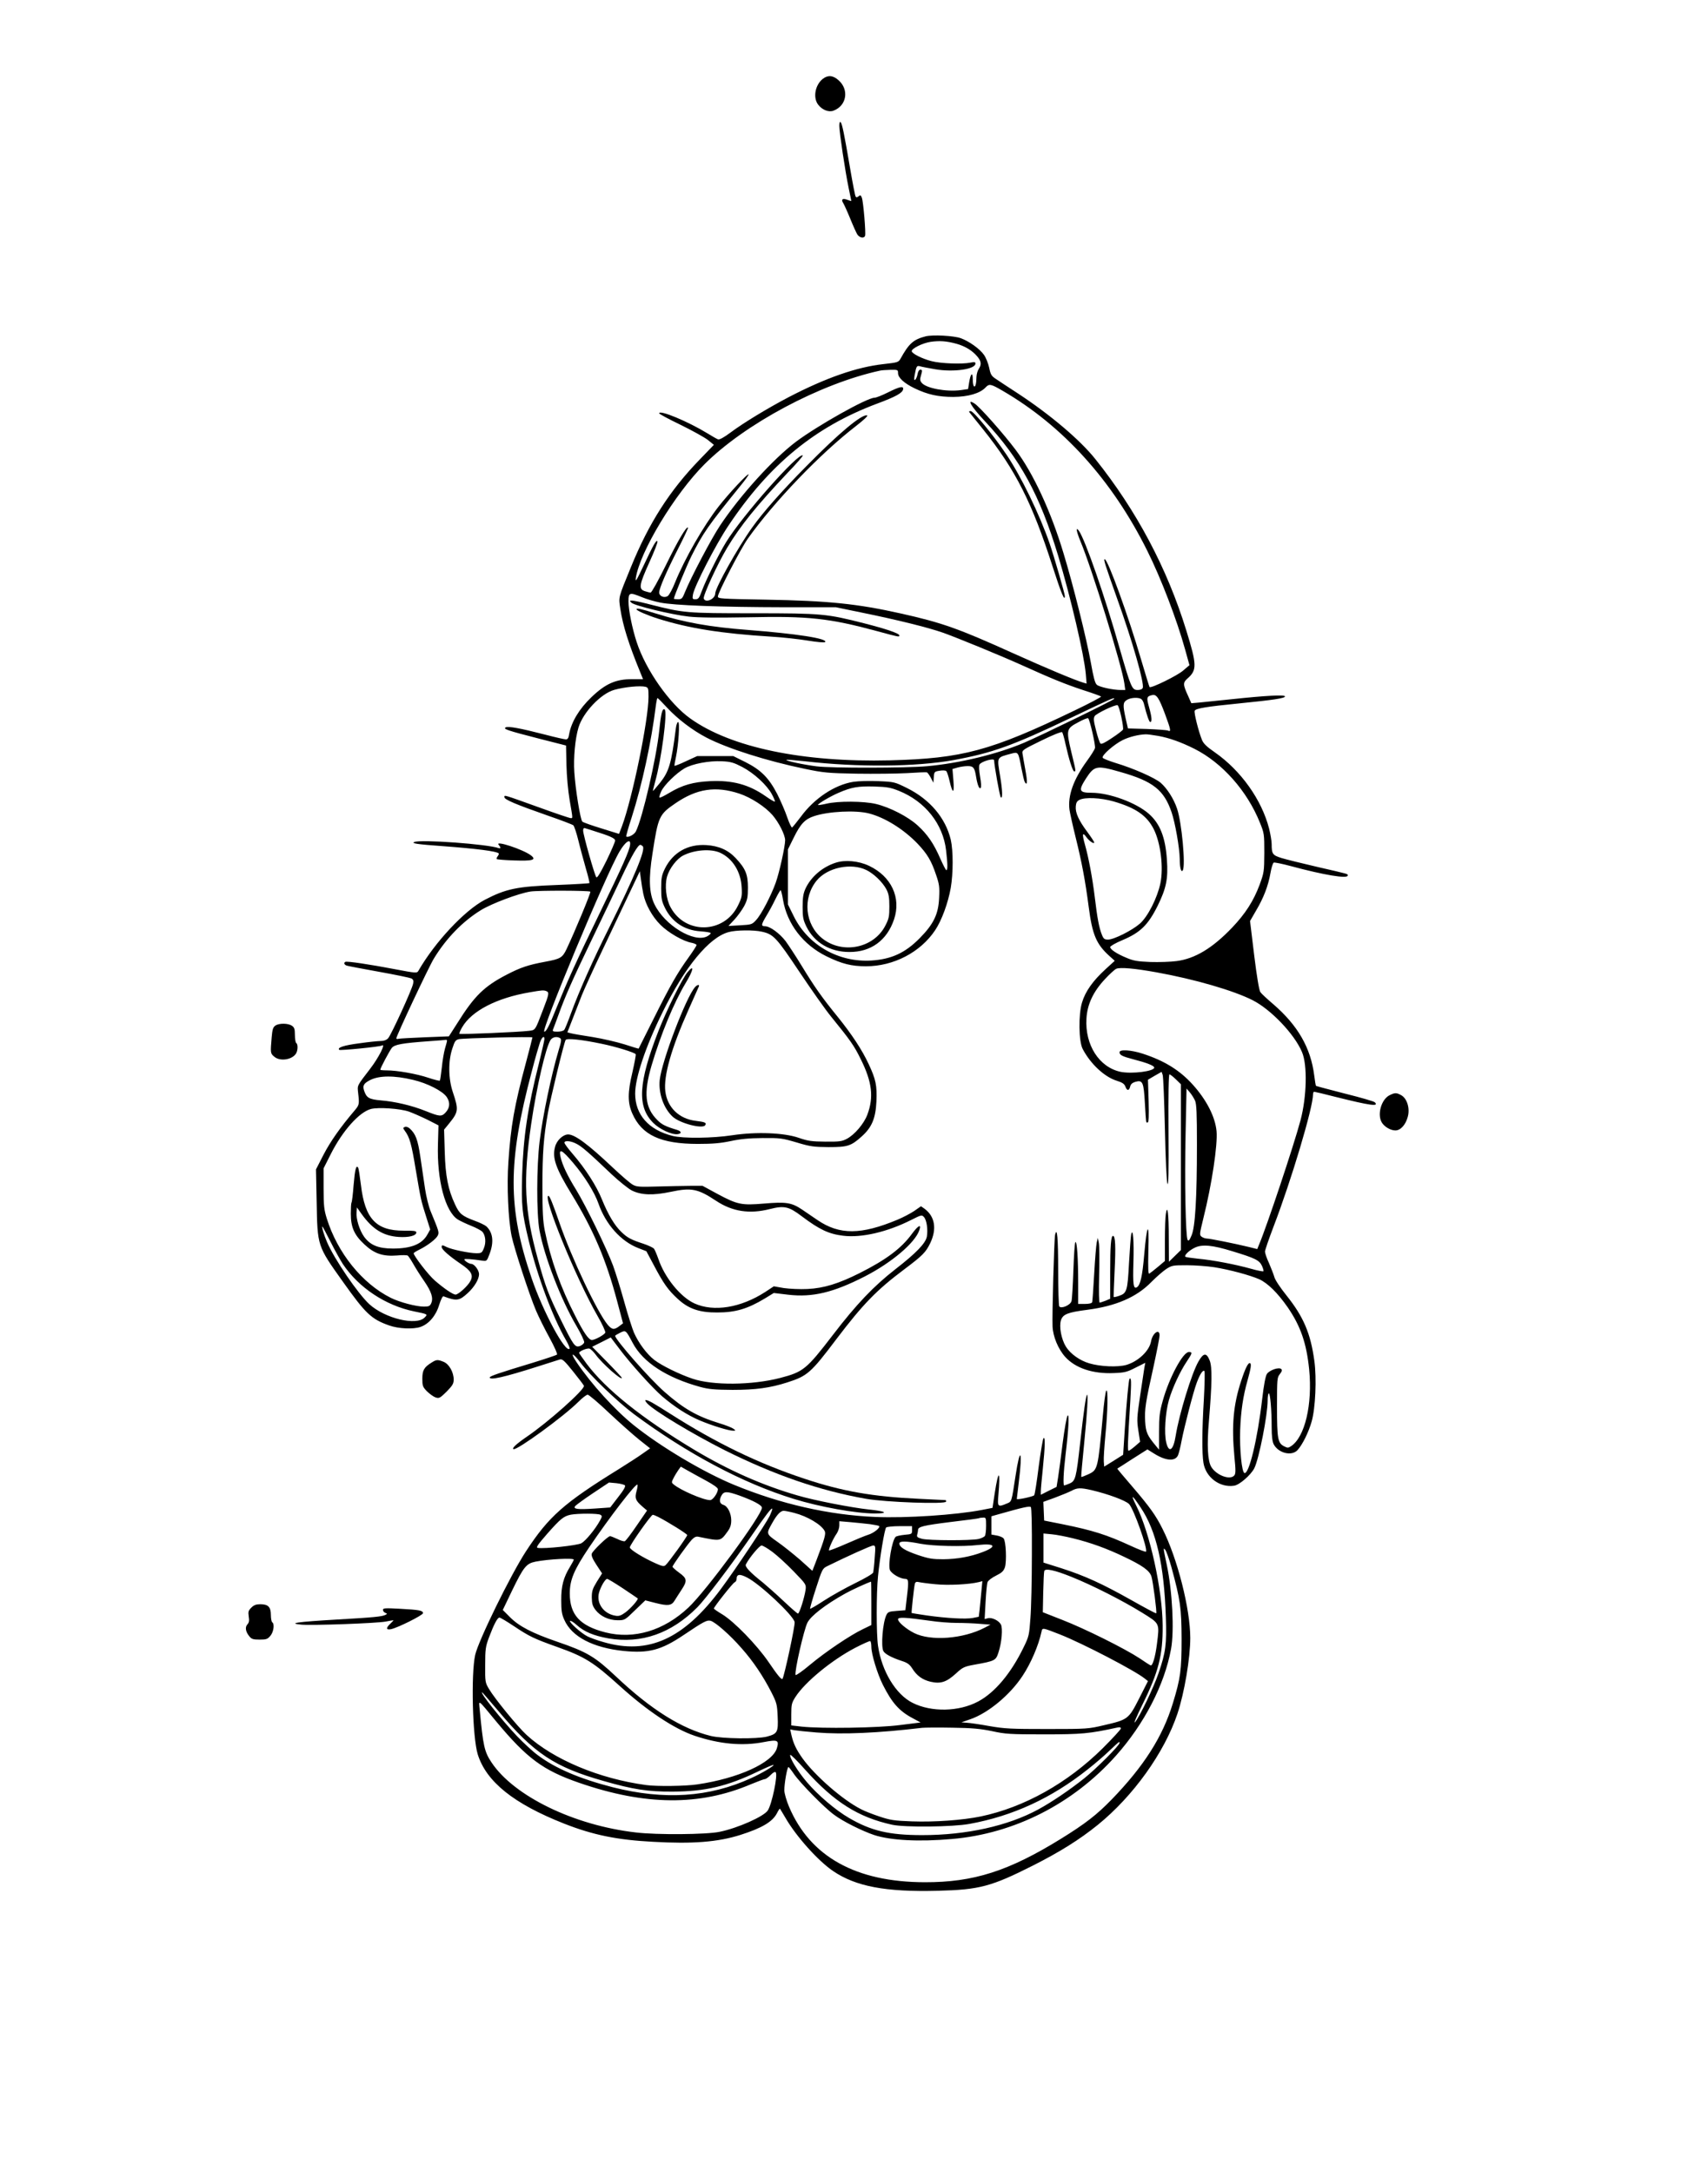 <?xml version="1.0" standalone="no"?>
<!DOCTYPE svg PUBLIC "-//W3C//DTD SVG 20010904//EN"
 "http://www.w3.org/TR/2001/REC-SVG-20010904/DTD/svg10.dtd">
<svg version="1.0" xmlns="http://www.w3.org/2000/svg"
 width="1280pt" height="1628pt" viewBox="0 0 1280 1628"
 preserveAspectRatio="xMidYMid meet">

<g transform="translate(0,1628) scale(0.1,-0.1)"
fill="#000000" stroke="none">
<path d="M6166 15689 c-58 -46 -75 -142 -34 -194 30 -39 79 -58 115 -44 98 37
118 157 37 228 -41 37 -80 40 -118 10z"/>
<path d="M6290 15336 c0 -47 44 -340 70 -465 11 -52 20 -95 20 -97 0 -1 -13 3
-30 9 -36 14 -49 3 -30 -26 7 -12 31 -64 52 -116 21 -52 45 -105 53 -118 17
-25 50 -31 58 -10 7 19 -13 256 -24 285 -8 21 -12 22 -25 11 -11 -9 -17 -10
-22 -1 -4 6 -22 98 -40 204 -46 270 -61 341 -72 352 -7 7 -10 -3 -10 -28z"/>
<path d="M6937 13760 c-92 -24 -125 -53 -188 -167 -15 -27 -20 -29 -127 -41
-202 -22 -435 -104 -712 -248 -160 -84 -341 -194 -437 -266 -48 -36 -82 -54
-92 -50 -9 3 -45 24 -81 46 -146 89 -360 178 -360 149 0 -5 71 -43 158 -85 86
-42 178 -93 205 -113 l47 -38 -107 -111 c-224 -231 -381 -476 -515 -806 -96
-235 -93 -221 -79 -313 19 -125 62 -262 149 -474 l21 -52 -82 0 c-121 1 -200
-34 -305 -135 -92 -88 -151 -187 -167 -278 -4 -28 -11 -38 -24 -38 -10 0 -81
16 -157 36 -186 48 -275 64 -294 54 -22 -12 11 -23 248 -84 l204 -52 3 -144
c2 -85 12 -195 24 -265 25 -144 24 -135 8 -135 -8 0 -112 35 -233 79 -276 99
-264 96 -264 78 0 -18 85 -54 325 -138 99 -34 185 -67 192 -73 6 -6 24 -58 38
-116 14 -58 40 -152 56 -209 17 -57 28 -105 26 -108 -3 -2 -112 -9 -244 -14
-299 -11 -380 -28 -540 -111 -152 -80 -374 -317 -498 -533 -10 -17 -18 -17
-175 13 -188 36 -361 62 -372 55 -13 -7 -9 -21 10 -28 9 -3 118 -24 241 -46
123 -22 233 -45 244 -50 14 -8 18 -18 13 -39 -8 -44 -165 -385 -187 -409 -13
-14 -32 -21 -56 -21 -19 0 -91 -7 -159 -17 -117 -15 -168 -32 -152 -49 7 -7
305 23 320 32 32 20 -24 -91 -88 -174 -102 -133 -96 -122 -90 -182 10 -86 9
-89 -31 -136 -101 -119 -176 -225 -228 -325 l-57 -111 5 -241 c6 -336 4 -330
197 -601 170 -239 213 -280 346 -327 69 -25 182 -30 236 -11 62 22 115 84 139
164 13 41 26 68 33 65 99 -37 118 -34 182 25 50 46 84 104 84 141 0 30 -36 77
-58 77 -18 1 -52 23 -52 34 0 6 59 2 137 -10 30 -4 32 -3 52 51 34 90 25 161
-25 207 -11 9 -49 28 -86 41 -96 36 -115 52 -147 121 -53 112 -73 214 -78 396
l-5 166 36 44 c73 90 74 104 29 239 -33 99 -35 231 -3 325 18 56 24 64 50 70
44 8 550 20 550 13 0 -4 -22 -90 -49 -191 -87 -324 -113 -472 -131 -741 -13
-182 -1 -432 24 -556 20 -95 134 -444 183 -559 20 -47 65 -138 101 -203 37
-68 61 -122 56 -127 -5 -4 -85 -31 -179 -60 -258 -78 -325 -101 -325 -111 0
-22 108 2 353 80 84 27 162 51 173 55 18 5 34 -9 98 -89 42 -52 79 -101 82
-108 10 -26 -271 -276 -431 -384 -77 -53 -112 -86 -96 -91 27 -9 377 246 485
354 30 30 61 54 70 54 9 0 81 -61 160 -136 79 -74 181 -165 226 -201 l82 -65
-54 -38 c-29 -21 -109 -73 -178 -116 -416 -257 -527 -356 -698 -617 -116 -178
-357 -670 -381 -777 -32 -146 -20 -616 19 -744 64 -206 270 -371 648 -520 216
-85 397 -122 665 -136 300 -17 487 -2 657 52 160 51 239 98 272 161 11 22 21
37 23 35 1 -1 20 -32 41 -68 80 -139 244 -322 357 -399 171 -116 393 -158 785
-148 313 8 400 31 717 191 201 102 346 193 481 302 266 215 500 542 598 834
52 156 96 416 96 567 0 217 -96 596 -208 818 -50 100 -94 162 -225 315 -64 74
-115 135 -114 136 1 0 52 33 114 73 l112 71 48 -30 c90 -57 162 -62 182 -12 6
15 18 63 26 107 21 107 88 367 114 436 24 64 46 97 57 86 4 -4 2 -98 -4 -210
-14 -227 -15 -409 -3 -479 18 -108 123 -186 229 -170 40 5 126 80 152 131 35
70 100 398 100 509 0 28 4 52 9 52 10 0 21 -124 21 -252 0 -70 5 -108 15 -129
35 -67 135 -92 179 -44 36 39 83 133 106 215 28 98 38 321 20 453 -28 206 -81
331 -210 492 -45 56 -85 116 -90 137 -6 21 -24 67 -40 104 -17 36 -30 75 -30
86 0 11 29 95 64 187 134 349 296 892 296 991 0 11 4 20 8 20 4 0 77 -17 162
-39 260 -65 327 -74 293 -40 -7 7 -107 36 -224 65 -117 30 -214 56 -217 58 -2
3 -8 37 -13 78 -26 207 -123 375 -307 534 -46 39 -90 80 -97 91 -9 13 -27 120
-46 276 l-31 256 45 78 c57 96 91 185 108 281 7 41 18 76 25 79 7 2 63 -9 126
-26 252 -68 428 -97 428 -71 0 13 17 8 -230 65 -113 26 -233 56 -266 66 -67
21 -74 30 -74 105 0 22 -9 74 -19 115 -56 218 -212 436 -407 572 -62 43 -86
66 -97 95 -25 62 -60 201 -54 216 7 18 84 31 337 56 250 25 340 38 340 52 0
14 -146 6 -400 -21 -102 -11 -211 -22 -243 -25 l-59 -5 -23 52 c-41 89 -41
102 -5 134 71 62 70 102 -10 360 -144 467 -373 898 -682 1284 -115 144 -340
334 -578 490 -74 48 -151 99 -170 112 -30 20 -37 32 -47 82 -7 32 -24 75 -39
96 -31 45 -111 102 -174 125 -53 19 -209 27 -263 14z m232 -56 c64 -18 118
-51 154 -94 31 -36 34 -61 12 -94 -9 -13 -16 -39 -17 -57 -1 -54 -8 -80 -18
-74 -6 3 -10 27 -10 53 0 58 -16 45 -27 -23 l-8 -50 -55 -8 c-107 -14 -257 13
-292 54 -13 15 -15 26 -7 52 12 42 12 47 -5 47 -8 0 -17 -15 -20 -35 -4 -19
-12 -37 -18 -41 -7 -5 -9 5 -4 32 13 70 16 76 39 70 12 -4 65 -14 117 -23 137
-23 300 0 300 43 0 12 -7 13 -37 7 -61 -13 -223 -7 -292 11 -69 18 -142 54
-148 73 -7 19 80 63 143 72 67 9 116 6 193 -15z m-439 -220 c0 -34 46 -76 125
-114 98 -47 177 -64 290 -64 112 1 200 27 241 71 27 29 39 27 128 -25 452
-263 820 -669 1083 -1197 104 -208 222 -517 284 -740 l33 -119 -47 -40 c-41
-37 -241 -135 -252 -124 -2 2 -31 96 -64 208 -93 318 -249 750 -272 750 -11 0
3 -41 94 -298 114 -317 204 -632 191 -666 -4 -10 -18 -16 -38 -16 -43 0 -50
16 -137 318 -110 387 -256 806 -303 874 -26 36 -20 -2 10 -75 85 -201 313
-939 330 -1067 l7 -50 -33 0 c-59 0 -160 22 -180 39 -14 12 -25 53 -45 166
-32 179 -133 584 -205 820 -95 316 -228 601 -359 775 -89 119 -269 322 -307
346 -64 42 -27 -21 76 -131 264 -281 412 -553 550 -1009 94 -312 194 -740 207
-885 l6 -73 -24 7 c-62 18 -272 106 -521 218 -416 188 -536 231 -850 301 -321
72 -543 95 -1010 103 -337 6 -358 7 -358 24 0 28 173 362 225 434 197 277 542
636 805 839 67 52 98 82 88 84 -42 8 -210 -132 -454 -380 -189 -191 -327 -348
-406 -459 -108 -150 -278 -454 -278 -496 0 -41 -73 -74 -86 -38 -8 19 105 264
175 380 100 167 222 317 455 564 65 67 115 125 112 128 -28 29 -455 -453 -575
-650 -56 -91 -153 -288 -181 -364 -20 -54 -26 -63 -48 -63 -23 0 -24 3 -19 35
10 61 171 375 265 515 306 459 650 742 1116 916 137 51 189 79 194 107 5 27
-25 21 -113 -23 -44 -22 -89 -40 -101 -40 -56 0 -426 -208 -589 -330 -171
-129 -418 -401 -569 -628 -64 -96 -219 -390 -263 -499 -19 -48 -24 -53 -52
-53 -17 0 -31 2 -31 4 0 15 97 250 131 318 86 172 126 230 368 528 34 41 61
79 61 85 -1 15 -147 -141 -223 -238 -115 -147 -255 -392 -328 -571 -19 -49
-44 -95 -55 -102 -26 -17 -64 -1 -64 26 0 32 54 156 142 329 43 84 77 156 74
158 -11 12 -76 -98 -167 -284 -55 -112 -106 -203 -113 -203 -7 0 -27 5 -45 11
-46 16 -41 47 35 215 36 79 64 150 61 157 -6 18 -31 -25 -103 -179 -54 -114
-64 -131 -59 -94 31 197 291 628 514 851 303 303 869 605 1316 702 11 3 46 5
78 6 55 1 57 0 57 -25z m-1918 -1679 c33 -14 95 -32 136 -40 102 -21 454 -34
927 -35 l389 0 199 -41 c260 -53 490 -110 602 -149 110 -39 436 -173 600 -247
212 -96 317 -139 450 -183 72 -23 133 -45 137 -49 3 -3 -87 -51 -200 -105
-628 -302 -839 -359 -1382 -373 -653 -16 -1192 96 -1496 313 -156 110 -335
365 -403 574 -33 101 -61 239 -61 303 0 68 7 71 102 32z m26 -671 c20 -6 22
-12 22 -75 0 -174 -121 -760 -199 -970 l-22 -57 -132 41 c-72 22 -137 45 -143
51 -15 15 -52 244 -60 371 -7 108 6 249 31 333 34 114 168 255 268 283 79 22
195 33 235 23z m3891 -199 c46 -124 49 -141 24 -129 -10 4 -82 9 -159 12
l-141 4 -17 74 c-22 100 -21 121 8 139 29 19 90 22 110 6 8 -6 17 -24 20 -39
19 -78 38 -132 46 -132 15 0 12 38 -9 112 -20 71 -18 81 24 90 32 7 50 -20 94
-137z m-3730 43 c80 -86 189 -169 296 -225 159 -82 452 -175 738 -234 139 -29
172 -32 387 -36 129 -2 298 0 375 4 77 5 145 8 151 6 6 -2 19 -21 30 -41 l19
-37 3 42 c3 40 5 42 43 48 23 4 45 3 51 -3 5 -5 16 -38 24 -73 23 -100 37 -99
29 3 l-7 86 38 11 c22 6 56 11 76 11 43 0 52 -12 63 -80 10 -62 24 -95 34 -84
6 5 4 41 -4 84 -8 47 -10 81 -4 92 13 23 109 50 109 31 1 -38 42 -269 50 -277
15 -15 13 53 -5 159 -24 146 -28 138 83 168 53 14 53 15 76 -106 10 -51 21
-99 26 -107 19 -31 21 2 4 92 -9 51 -19 105 -21 120 -5 27 0 30 141 99 85 42
151 68 156 63 4 -5 16 -45 25 -89 25 -112 54 -205 65 -205 14 0 14 0 -22 148
-39 165 -37 173 54 221 36 20 69 33 73 29 13 -13 56 -202 51 -223 -3 -12 -30
-55 -60 -96 -102 -140 -145 -261 -131 -367 4 -26 24 -117 45 -202 47 -189 73
-327 99 -526 27 -208 57 -278 154 -366 l41 -37 -69 -63 c-95 -87 -151 -166
-176 -249 -28 -91 -25 -293 5 -349 58 -111 162 -208 253 -237 45 -14 59 -24
67 -45 12 -33 28 -32 36 2 4 17 16 27 38 34 56 16 63 -2 72 -161 10 -161 7
-143 21 -143 8 0 10 45 7 160 l-5 160 51 30 51 29 8 -22 c5 -12 12 -195 17
-407 5 -234 13 -395 19 -410 8 -18 10 89 8 398 -2 273 1 422 7 422 6 0 27 -17
48 -37 l38 -37 0 -621 0 -621 -45 -44 -45 -44 -1 179 c0 184 -10 257 -22 180
-4 -22 -7 -110 -7 -196 l0 -157 -52 -44 c-29 -24 -58 -47 -65 -51 -8 -5 -10
37 -7 170 7 227 -10 213 -31 -26 -14 -165 -29 -230 -55 -246 -26 -16 -31 22
-26 185 5 159 -3 269 -17 210 -3 -14 -10 -110 -16 -213 -11 -210 -16 -227 -76
-247 -20 -7 -37 -10 -39 -8 -1 1 2 89 7 194 9 183 6 264 -12 264 -15 0 -21
-73 -21 -273 l0 -198 -35 -15 c-19 -7 -39 -14 -44 -14 -5 0 -7 81 -4 203 3
112 2 221 -2 243 l-8 39 -8 -35 c-4 -19 -13 -125 -19 -235 -6 -110 -13 -206
-15 -212 -3 -8 -23 -13 -55 -13 l-50 0 0 158 c0 182 -9 317 -21 305 -5 -5 -11
-100 -15 -213 -4 -113 -10 -216 -14 -229 -8 -30 -78 -60 -92 -39 -4 7 -8 130
-8 273 0 239 -8 327 -23 263 -7 -29 -23 -601 -19 -686 3 -76 42 -170 95 -229
76 -84 207 -128 364 -121 82 3 100 8 164 41 l72 36 -7 -37 c-3 -20 -18 -116
-32 -212 -24 -161 -25 -182 -13 -259 l13 -84 -39 -34 c-21 -18 -42 -33 -47
-33 -9 0 -7 55 13 379 8 142 7 172 -6 160 -7 -8 -22 -172 -36 -382 l-12 -187
-71 -45 -71 -44 -3 39 c-2 22 4 111 12 197 18 178 21 358 6 332 -6 -10 -17
-93 -25 -185 -37 -402 -38 -407 -108 -440 -28 -13 -52 -22 -54 -20 -2 1 8 115
22 252 23 231 31 373 21 363 -8 -8 -25 -125 -51 -359 -30 -267 -35 -287 -81
-306 -18 -8 -36 -14 -39 -14 -9 0 -5 102 10 226 24 201 29 311 16 298 -7 -6
-23 -99 -37 -205 -13 -107 -29 -225 -35 -262 l-11 -68 -59 -29 -59 -30 0 27
c0 16 7 91 15 168 17 169 19 243 5 229 -5 -5 -21 -102 -36 -214 -14 -113 -29
-209 -34 -214 -10 -10 -130 -36 -130 -27 0 3 7 60 15 126 30 241 10 276 -25
43 -30 -195 -27 -188 -66 -204 -66 -28 -70 -24 -62 63 17 189 1 199 -27 17
l-17 -112 -82 -16 c-194 -37 -563 -62 -796 -52 -346 14 -711 97 -1060 241
-230 95 -549 285 -750 446 -143 115 -319 309 -429 472 -51 76 -31 76 26 1 72
-97 279 -296 403 -389 399 -296 817 -518 1196 -635 196 -61 470 -110 610 -110
110 0 83 17 -46 30 -124 13 -409 68 -533 105 -264 76 -520 190 -777 344 -389
234 -659 450 -803 642 -31 42 -57 79 -57 82 0 13 61 38 78 32 9 -3 31 -24 47
-46 48 -66 195 -196 195 -173 0 4 -50 58 -111 120 l-111 113 70 35 69 35 66
-87 c81 -108 246 -291 319 -354 94 -80 187 -140 280 -180 92 -39 218 -78 253
-78 20 1 20 1 1 15 -11 8 -58 27 -105 41 -167 51 -268 109 -411 235 -110 96
-369 391 -370 420 0 3 17 13 37 23 43 21 43 21 95 -77 78 -146 255 -260 506
-329 63 -17 106 -21 242 -22 174 0 282 15 410 56 150 48 176 70 367 323 199
262 300 367 508 523 140 105 163 129 196 197 51 106 36 200 -42 258 l-27 19
-50 -35 c-28 -19 -84 -48 -124 -65 -275 -115 -436 -116 -601 -4 -30 20 -82 56
-116 79 -79 53 -120 59 -286 45 -166 -14 -198 -8 -344 70 l-116 63 -90 0 c-49
0 -160 -3 -245 -5 -135 -4 -159 -3 -187 13 -18 9 -85 67 -150 128 -184 174
-285 249 -335 249 -38 0 -86 -44 -98 -92 -23 -83 4 -161 125 -358 162 -265
257 -488 339 -796 l45 -169 -22 -17 c-43 -34 -59 -33 -92 5 -77 91 -271 499
-365 772 -48 139 -71 195 -80 195 -46 0 207 -619 367 -898 36 -62 62 -119 59
-127 -6 -16 -77 -55 -100 -55 -24 0 -61 53 -125 180 -110 214 -185 425 -228
638 -14 70 -18 138 -18 337 0 244 9 367 41 545 17 100 121 530 133 548 9 14
119 3 271 -29 100 -20 247 -65 254 -78 3 -4 -9 -66 -25 -137 -36 -149 -36
-228 0 -308 71 -161 213 -227 491 -227 111 0 168 5 245 21 73 16 138 22 240
23 132 1 146 -1 255 -33 103 -31 128 -34 240 -35 143 0 168 8 250 82 74 67
102 134 108 260 5 120 -4 165 -58 280 -50 108 -128 225 -232 354 -118 145
-173 223 -268 379 -45 74 -101 159 -123 189 -46 59 -117 111 -154 111 -31 0
-29 12 11 79 19 31 49 86 67 124 18 37 36 67 39 67 3 0 12 -33 18 -72 31 -182
151 -337 325 -423 116 -57 188 -75 297 -75 207 0 408 105 518 270 49 73 97
204 117 317 19 110 19 280 0 362 -39 162 -156 301 -327 386 -93 46 -96 47
-214 52 -67 3 -150 1 -189 -5 -139 -22 -292 -123 -393 -261 -32 -42 -61 -78
-66 -81 -4 -3 -21 31 -36 75 -15 45 -49 123 -75 175 -63 122 -123 182 -241
241 l-89 44 -135 0 -135 0 -83 -38 c-46 -22 -85 -37 -87 -35 -2 2 3 32 11 68
19 91 30 260 16 260 -6 0 -14 -21 -17 -47 -34 -267 -51 -323 -120 -410 -28
-34 -51 -61 -52 -60 -1 1 7 33 17 71 47 166 94 526 71 540 -17 11 -27 -26 -40
-154 -22 -212 -127 -664 -176 -760 -12 -24 -60 -49 -72 -37 -2 2 16 67 41 143
78 244 148 567 181 837 4 31 10 57 12 57 3 0 35 -32 72 -72z m3351 66 c0 -8
-542 -272 -675 -329 -200 -85 -483 -154 -728 -176 -155 -14 -715 -15 -827 -1
-96 12 -234 41 -227 49 3 2 65 -3 139 -11 393 -46 835 -42 1115 9 292 54 438
106 888 321 296 141 315 150 315 138z m53 -134 c10 -46 16 -89 13 -96 -2 -6
-39 -35 -82 -63 -53 -36 -80 -49 -87 -42 -6 6 -21 50 -33 98 -19 74 -20 91
-10 108 14 20 153 87 171 81 6 -1 18 -40 28 -86z m277 -144 c83 -15 172 -47
270 -96 209 -105 396 -315 492 -554 32 -79 33 -85 33 -226 -1 -141 -2 -148
-36 -241 -45 -120 -106 -215 -205 -319 -147 -154 -278 -233 -416 -251 -44 -6
-133 -9 -197 -7 -95 4 -127 9 -178 31 -73 30 -123 63 -123 81 0 7 41 31 92 52
133 56 192 113 264 258 64 130 79 202 69 344 -11 168 -52 271 -135 344 -95 84
-297 158 -429 158 -95 0 -101 16 -42 108 63 96 79 99 260 47 242 -69 324 -134
381 -301 26 -75 60 -267 61 -347 0 -70 11 -108 23 -88 22 35 -8 361 -43 462
-25 75 -75 152 -123 194 -45 38 -206 109 -340 149 -48 15 -90 32 -94 38 -11
17 85 101 150 133 49 24 117 41 171 43 11 1 54 -5 95 -12z m-3119 -232 c90
-47 185 -135 223 -204 15 -28 26 -54 23 -56 -2 -3 -34 15 -69 40 -126 88 -248
121 -417 113 -126 -6 -207 -29 -304 -87 -38 -23 -71 -39 -74 -36 -4 3 2 24 12
46 21 47 111 135 175 173 59 34 183 58 282 53 65 -3 87 -10 149 -42z m1174
-179 c198 -79 332 -248 355 -446 12 -102 13 -149 2 -149 -4 0 -24 39 -45 86
-49 113 -96 182 -171 250 -71 65 -207 135 -311 160 -91 22 -286 23 -372 2 -35
-8 -63 -12 -63 -9 0 10 96 66 155 91 97 42 145 50 265 47 98 -3 125 -8 185
-32z m-1195 -21 c90 -30 195 -99 249 -161 49 -57 94 -148 95 -188 0 -46 -43
-242 -71 -320 -35 -97 -107 -236 -146 -278 -31 -34 -34 -35 -120 -40 l-88 -5
45 48 c24 26 57 72 73 101 24 47 28 65 28 139 0 99 -18 142 -91 220 -57 61
-127 92 -220 98 -139 9 -251 -55 -311 -176 -24 -50 -28 -69 -28 -147 0 -78 4
-97 28 -147 52 -106 146 -168 265 -176 40 -3 75 -8 78 -13 2 -4 -10 -16 -27
-25 -98 -50 -318 83 -394 240 -41 83 -45 195 -15 382 43 278 49 291 173 376
160 109 300 130 477 72z m2806 -59 c165 -48 248 -105 300 -207 52 -103 75
-288 50 -407 -23 -109 -94 -249 -153 -301 -58 -51 -195 -120 -239 -120 -27 0
-34 5 -47 38 -20 50 -34 123 -52 275 -18 149 -47 303 -75 401 -22 78 -18 95
12 53 21 -29 58 -54 58 -39 0 5 -23 40 -51 78 -65 87 -91 144 -87 192 2 27 9
40 28 49 42 21 158 16 256 -12z m-1833 -90 c120 -31 260 -119 363 -226 74 -78
104 -129 139 -234 24 -69 27 -92 23 -171 -5 -123 -41 -198 -147 -305 -108
-109 -210 -156 -361 -166 -245 -15 -474 115 -581 331 l-44 89 0 207 0 206 43
87 c51 104 85 140 153 162 108 36 313 46 412 20z m-2063 -131 c119 -37 160
-55 160 -72 0 -9 -29 -77 -65 -151 -45 -91 -69 -131 -76 -124 -12 12 -99 319
-99 350 0 13 5 21 13 18 6 -2 37 -11 67 -21z m272 -103 c-4 -43 -55 -157 -227
-511 -179 -369 -237 -497 -326 -715 -54 -134 -75 -175 -90 -175 -29 0 464
1182 564 1350 44 75 85 101 79 51z m95 -12 c23 -23 -62 -228 -255 -616 -115
-229 -222 -469 -282 -633 -23 -63 -46 -121 -52 -127 -6 -7 -28 -13 -50 -13
-34 0 -39 3 -33 18 4 9 22 58 40 107 51 142 104 261 250 565 76 157 175 366
222 465 79 168 124 245 142 245 4 0 12 -5 18 -11z m579 -48 c94 -43 156 -142
162 -259 4 -66 1 -79 -28 -138 -103 -210 -393 -218 -504 -13 -34 61 -46 164
-27 231 17 60 73 134 121 158 84 43 207 52 276 21z m-575 -308 c16 -79 66
-170 128 -232 60 -60 171 -124 234 -135 20 -4 37 -12 37 -17 0 -6 -27 -47 -59
-92 -84 -116 -137 -208 -263 -461 -61 -122 -111 -222 -112 -223 -1 -1 -49 13
-106 32 -58 18 -166 43 -240 55 -74 11 -147 24 -162 28 l-26 7 39 100 c21 55
53 136 70 180 18 44 83 188 146 320 63 132 153 323 201 424 l87 183 8 -58 c4
-33 12 -82 18 -111z m-397 16 c6 -6 -117 -301 -178 -430 -31 -65 -46 -74 -160
-95 -129 -24 -185 -43 -289 -97 -168 -87 -242 -159 -369 -362 l-64 -100 -179
-7 c-98 -4 -187 -9 -197 -11 -10 -3 -18 -2 -18 3 0 18 243 535 281 597 93 153
216 279 352 363 81 50 283 126 372 140 57 9 440 8 449 -1z m1286 -300 c87 -19
109 -44 281 -301 89 -133 196 -285 238 -336 144 -177 172 -217 221 -317 86
-172 99 -286 50 -417 -25 -67 -95 -150 -154 -181 -36 -19 -55 -22 -161 -21
-103 1 -131 5 -200 29 -111 38 -317 46 -497 19 -149 -23 -369 -25 -448 -5
-179 45 -280 159 -280 317 0 119 78 352 205 609 167 341 350 562 495 601 56
16 190 17 250 3z m2955 -304 c289 -52 581 -137 724 -210 135 -69 311 -252 368
-387 42 -96 36 -337 -11 -513 -51 -191 -252 -792 -309 -927 l-15 -37 -64 16
c-107 26 -292 63 -314 63 -11 0 -28 6 -38 13 -18 13 -17 19 12 138 64 256 108
551 99 653 -10 108 -75 235 -179 350 -97 107 -211 178 -374 231 -86 28 -174
34 -174 11 0 -21 19 -31 107 -54 97 -25 153 -47 153 -61 0 -28 -166 -49 -252
-32 -160 34 -268 201 -256 399 6 107 51 202 139 296 35 38 73 72 84 77 29 13
139 3 300 -26z m-4571 -141 c23 -9 21 -22 -23 -136 -62 -162 -57 -156 -110
-162 -71 -9 -513 -28 -518 -22 -3 3 6 25 21 50 71 122 259 219 506 261 91 16
104 17 124 9z m-14 -359 c0 -9 -18 -87 -39 -173 -88 -348 -119 -559 -128 -847
-6 -231 -1 -280 48 -485 66 -272 181 -580 281 -752 18 -31 30 -60 26 -64 -32
-31 -198 277 -283 526 -181 529 -181 872 1 1555 24 94 52 189 60 213 15 42 34
56 34 27z m118 6 c11 -7 9 -24 -12 -92 -54 -182 -119 -490 -142 -681 -23 -187
-24 -541 -1 -667 36 -195 160 -517 277 -716 34 -58 60 -113 58 -123 -2 -9 -16
-21 -31 -27 -38 -13 -48 1 -146 200 -90 182 -114 246 -171 453 -100 361 -111
589 -49 1012 40 273 108 570 145 628 15 22 48 29 72 13z m-848 -19 c0 -5 -7
-31 -15 -58 -8 -27 -19 -91 -24 -143 -6 -51 -12 -95 -15 -98 -2 -3 -42 7 -87
22 -86 29 -233 55 -311 55 -27 0 -48 2 -48 5 0 12 69 141 86 163 21 26 76 36
284 51 63 4 118 9 123 10 4 0 7 -3 7 -7z m-255 -293 c108 -25 223 -84 253
-129 27 -41 24 -81 -10 -117 -29 -31 -45 -29 -147 12 -105 42 -228 71 -336 80
-89 8 -108 19 -126 72 -13 39 -4 55 44 80 68 35 181 36 322 2z m5861 -156 c11
-26 14 -95 14 -330 0 -402 -13 -620 -41 -681 -15 -36 -22 -43 -29 -32 -15 27
-23 444 -15 795 l7 339 25 -29 c14 -17 31 -44 39 -62z m-5891 -82 c33 -12 96
-40 141 -62 l80 -41 -4 -143 c-8 -269 55 -504 150 -563 18 -11 63 -32 100 -47
36 -14 74 -35 83 -44 24 -28 29 -81 11 -124 -14 -34 -18 -37 -56 -37 -53 0
-186 28 -222 46 -34 17 -38 17 -38 0 0 -18 59 -69 143 -126 78 -52 96 -83 73
-127 -18 -37 -91 -103 -112 -103 -19 0 -83 43 -155 105 -46 39 -159 185 -159
205 0 3 19 15 43 27 61 30 126 80 138 106 11 24 8 32 -54 182 -14 33 -33 110
-42 170 -9 61 -25 167 -35 238 -19 128 -35 171 -79 211 -12 11 -27 16 -37 12
-15 -6 -15 -8 0 -29 36 -48 50 -99 81 -287 40 -235 39 -231 78 -354 l31 -98
-20 -36 c-39 -73 -121 -107 -259 -107 -109 0 -170 25 -216 88 -35 49 -61 133
-57 183 l3 37 34 -48 c83 -116 163 -165 278 -173 77 -5 133 9 133 34 0 11 -21
14 -94 13 -207 -1 -291 89 -321 341 -8 66 -17 125 -21 131 -15 24 -24 -13 -34
-130 -5 -67 -12 -127 -16 -132 -3 -5 -5 -42 -5 -83 0 -102 26 -160 103 -231
74 -69 138 -90 243 -82 38 4 75 3 81 -1 5 -4 24 -32 41 -62 17 -30 53 -88 82
-129 55 -80 70 -128 52 -167 -9 -20 -18 -24 -54 -24 -59 0 -183 33 -249 66
-214 107 -399 337 -479 594 -20 64 -24 96 -24 225 l0 151 54 107 c88 174 213
315 302 338 56 14 217 3 284 -20z m1255 -241 c40 -20 94 -67 265 -230 56 -52
123 -106 150 -120 71 -35 159 -38 292 -10 155 33 203 23 339 -67 122 -81 251
-101 404 -62 107 27 142 19 237 -53 134 -101 204 -134 312 -147 137 -17 331
28 509 118 78 39 80 40 97 21 20 -23 30 -93 21 -146 -10 -50 -80 -123 -236
-244 -162 -126 -292 -262 -468 -492 -199 -259 -221 -277 -397 -323 -210 -54
-502 -57 -656 -5 -100 34 -228 97 -285 140 -57 44 -119 128 -153 205 -12 28
-45 130 -72 228 -27 97 -65 221 -85 275 -48 129 -201 443 -275 565 -67 108
-104 187 -118 247 -16 70 9 58 96 -45 85 -100 159 -220 188 -303 54 -155 167
-282 297 -333 l62 -24 56 -105 c73 -138 106 -185 180 -253 79 -73 161 -102
295 -101 135 0 226 26 357 105 l67 41 109 -13 c183 -21 338 17 573 137 202
104 375 251 408 345 18 51 -6 40 -55 -26 -79 -109 -195 -195 -392 -294 -160
-80 -268 -113 -390 -119 -58 -3 -135 1 -178 7 l-75 13 -62 -41 c-185 -120
-388 -153 -533 -87 -105 48 -223 194 -270 333 -12 34 -27 69 -33 77 -7 8 -43
25 -79 37 -92 30 -121 45 -165 88 -51 48 -100 131 -146 244 -40 100 -124 231
-220 342 -34 39 -61 76 -61 83 0 18 46 15 90 -8z m-1844 -732 c31 -62 73 -137
92 -167 118 -178 321 -313 536 -357 104 -21 103 -21 78 -46 -62 -63 -296 -7
-413 99 -84 76 -264 339 -318 466 -22 50 -42 117 -35 117 2 0 29 -51 60 -112z
m6759 -73 c171 -52 202 -67 222 -109 9 -20 14 -38 11 -41 -3 -3 -46 5 -94 19
-115 32 -286 65 -397 75 -48 5 -90 11 -94 15 -10 10 29 48 72 68 55 26 131 19
280 -27z m-135 -120 c118 -19 265 -59 337 -90 63 -29 137 -101 213 -210 97
-141 141 -269 161 -465 26 -263 -32 -508 -136 -576 -21 -14 -26 -14 -53 0 -46
24 -52 57 -52 296 0 207 1 219 21 244 16 20 19 30 11 38 -17 17 -89 -8 -108
-37 -10 -16 -23 -83 -35 -187 -35 -303 -99 -566 -133 -555 -20 7 -37 176 -32
322 5 142 22 256 56 375 24 86 29 119 19 126 -14 8 -36 -36 -67 -131 -60 -182
-73 -336 -51 -572 10 -98 10 -125 -1 -138 -31 -37 -133 0 -172 63 -28 45 -34
164 -18 347 23 278 25 400 6 450 -24 62 -47 60 -85 -7 -51 -89 -144 -394 -170
-554 -17 -111 -51 -136 -71 -52 -17 69 -7 222 20 318 26 90 84 215 134 289 41
61 44 71 16 71 -45 0 -148 -193 -196 -365 -24 -86 -28 -119 -28 -233 l0 -134
-24 29 c-65 78 -75 102 -80 182 -5 91 2 140 64 417 24 111 44 213 44 228 0 55
-53 18 -64 -45 -13 -71 -95 -149 -185 -176 -65 -18 -194 -13 -278 12 -72 21
-142 72 -175 125 -35 57 -52 151 -37 198 15 45 50 59 197 78 216 28 371 95
482 210 36 36 85 79 109 95 43 28 51 29 155 29 61 0 154 -7 206 -15z m-3807
-1600 c55 -30 87 -53 87 -63 0 -28 -38 -82 -58 -82 -51 0 -224 75 -274 118
-16 13 -16 17 -1 46 8 17 25 44 35 59 l20 28 51 -29 c29 -16 91 -51 140 -77z
m-610 -34 c7 -7 -8 -35 -50 -88 l-60 -78 -114 -8 c-132 -9 -167 -4 -148 19 7
8 67 52 133 96 l120 80 55 -5 c29 -3 59 -11 64 -16z m87 -45 c-14 -51 -8 -69
44 -114 l35 -30 -77 -112 c-42 -62 -82 -115 -90 -118 -7 -2 -33 5 -56 17 -24
11 -48 21 -54 21 -17 0 -130 -109 -137 -131 -5 -14 6 -40 35 -84 l42 -64 -39
-62 c-33 -54 -38 -71 -38 -119 1 -47 6 -64 28 -93 36 -47 100 -77 166 -77 53
0 54 1 130 75 l77 74 78 -20 c91 -23 119 -20 142 19 9 15 32 50 50 78 46 69
44 87 -16 130 -27 20 -50 40 -50 45 0 11 111 166 144 202 18 19 32 26 48 23
170 -35 166 -36 220 38 21 29 28 50 28 85 0 52 -27 106 -58 115 -29 9 -34 33
-17 67 19 37 41 37 137 3 107 -39 168 -72 168 -91 0 -56 -420 -626 -551 -748
-185 -174 -409 -240 -622 -186 -191 49 -267 132 -267 292 0 102 32 177 145
345 154 227 350 482 362 470 3 -3 0 -25 -7 -50z m3410 9 c123 -29 254 -77 281
-104 35 -35 143 -340 127 -357 -4 -3 -55 16 -115 44 -180 83 -285 116 -513
162 l-135 27 -3 70 -3 70 88 32 c48 18 104 41 123 51 43 23 66 24 150 5z m368
-130 c118 -175 176 -429 189 -821 7 -206 -1 -263 -54 -419 -39 -113 -141 -325
-177 -369 -13 -16 11 42 54 129 122 246 155 373 153 595 -1 266 -96 698 -198
899 -45 90 -32 84 33 -14z m-815 -353 c0 -191 -5 -406 -11 -478 -9 -125 -11
-136 -51 -217 -94 -194 -215 -339 -341 -406 -144 -77 -350 -81 -491 -10 -126
63 -231 237 -259 427 -13 89 -13 393 0 523 14 141 49 352 61 364 5 5 51 10
102 10 l92 0 0 -30 c0 -29 -1 -30 -57 -35 -31 -3 -61 -10 -66 -15 -28 -29 -58
-208 -43 -248 11 -28 76 -66 114 -67 26 0 28 -15 14 -130 l-12 -105 -65 -5
c-57 -4 -66 -8 -77 -30 -28 -58 -42 -234 -23 -271 12 -22 62 -49 138 -74 41
-13 58 -25 77 -54 35 -57 79 -88 140 -102 75 -17 119 -2 189 62 51 47 62 52
138 66 156 28 161 31 181 93 24 72 33 180 18 208 -16 30 -68 55 -98 47 l-24
-6 7 128 c4 70 10 137 15 149 4 11 32 33 63 48 44 22 57 34 67 63 14 44 8 196
-10 216 -7 9 -30 18 -52 22 l-39 7 0 69 0 68 53 15 c183 52 233 63 242 54 6
-6 9 -136 8 -356z m-1964 291 c-32 -64 -256 -400 -366 -548 -279 -376 -545
-496 -879 -399 -47 13 -102 33 -123 44 -47 24 -138 106 -129 115 4 4 26 -9 49
-30 58 -52 128 -81 239 -101 246 -42 472 37 667 234 61 62 254 317 403 532
110 160 151 213 157 206 3 -3 -6 -26 -18 -53z m184 21 c97 -25 202 -87 227
-135 11 -20 0 -58 -60 -216 l-32 -83 -91 82 c-51 44 -127 105 -170 135 -87 61
-86 60 -39 143 34 61 62 90 85 90 10 0 46 -7 80 -16z m-1453 -14 c13 -8 13
-13 -3 -42 -35 -65 -108 -153 -140 -171 -32 -17 -276 -43 -326 -35 -16 2 -5
20 70 106 99 112 123 132 177 143 55 10 205 10 222 -1z m433 -16 c77 -40 217
-127 217 -136 0 -12 -142 -209 -163 -226 -11 -10 -27 -7 -73 14 -92 41 -194
103 -194 120 0 18 159 244 172 244 5 0 23 -7 41 -16z m2457 -66 c0 -35 -4 -69
-9 -76 -4 -7 -26 -18 -47 -23 -56 -13 -374 -12 -424 1 -36 10 -41 14 -36 33 3
12 6 27 6 34 0 24 43 34 243 59 111 13 207 26 212 28 6 3 20 5 33 5 21 1 22
-3 22 -61z m-871 12 c35 -5 66 -11 69 -14 11 -12 -40 -53 -80 -65 -23 -7 -98
-38 -166 -68 -68 -30 -126 -52 -129 -50 -6 7 31 90 57 126 11 16 20 43 20 61
l0 32 83 -7 c45 -4 111 -11 146 -15z m1522 -106 c134 -33 255 -77 384 -139
137 -65 190 -103 204 -147 12 -39 42 -270 36 -276 -2 -3 -86 42 -185 98 -220
124 -352 184 -527 240 l-133 42 0 109 0 109 63 -6 c34 -3 105 -17 158 -30z
m-1142 -41 c97 -18 313 -23 433 -9 127 14 142 -12 30 -54 -89 -34 -190 -52
-292 -53 -82 0 -108 4 -192 32 -96 33 -138 59 -138 86 0 20 51 19 159 -2z
m-1109 -62 c36 -27 107 -92 159 -146 93 -96 93 -97 88 -138 -9 -60 -46 -177
-57 -177 -5 0 -53 42 -107 93 -54 51 -123 112 -153 137 -102 81 -140 122 -130
139 26 51 102 141 117 141 10 0 47 -22 83 -49z m765 -43 c-3 -51 -9 -101 -11
-110 -3 -10 -61 -44 -137 -81 -73 -36 -177 -94 -232 -130 -55 -36 -102 -63
-104 -61 -2 2 17 71 44 153 46 143 49 149 84 166 148 73 329 155 345 155 17 0
18 -7 11 -92z m2224 -71 c67 -247 75 -304 76 -537 0 -235 -8 -295 -66 -484
-77 -251 -217 -470 -458 -719 -113 -116 -197 -181 -381 -295 -392 -242 -655
-326 -1020 -325 -516 1 -858 191 -1017 566 -19 45 -35 100 -35 122 -1 48 21
175 31 175 3 0 22 -24 41 -52 44 -65 227 -252 300 -305 66 -50 211 -122 300
-152 125 -41 339 -52 585 -30 466 40 907 264 1228 624 212 238 364 531 413
800 25 136 10 432 -32 630 -27 128 -28 133 -11 112 8 -10 29 -69 46 -130z
m-4479 57 c0 -4 -13 -28 -28 -53 -49 -79 -67 -146 -66 -251 0 -78 4 -105 23
-147 56 -127 215 -209 444 -233 188 -19 282 6 450 119 150 101 175 114 202
107 35 -9 146 -106 232 -205 88 -99 162 -210 224 -331 40 -79 43 -91 47 -183
5 -116 -2 -128 -81 -149 -76 -19 -333 -16 -420 5 -219 54 -447 197 -708 443
-160 151 -218 186 -443 263 -189 65 -287 116 -355 185 l-53 53 69 144 c87 179
107 204 176 218 96 19 287 29 287 15z m3730 -129 c155 -62 383 -178 527 -267
137 -85 133 -77 113 -238 -12 -95 -33 -165 -47 -158 -5 1 -42 25 -83 53 -109
72 -412 223 -580 288 l-145 57 3 148 c2 81 5 153 8 161 7 22 77 7 204 -44z
m-2431 -5 c95 -48 343 -280 356 -333 6 -21 -79 -413 -91 -426 -8 -8 -35 24
-105 127 -88 128 -257 302 -346 356 -35 21 -63 40 -63 44 0 12 141 190 155
196 8 3 15 14 15 24 0 38 23 41 79 12z m-931 -81 c59 -40 109 -73 111 -75 8
-7 -53 -77 -93 -106 -32 -23 -48 -29 -74 -24 -88 14 -144 93 -123 172 13 47
47 104 61 104 6 0 59 -32 118 -71z m1862 -112 l0 -163 -62 -30 c-95 -45 -282
-171 -398 -268 -57 -48 -106 -82 -108 -76 -9 26 62 338 89 392 26 51 134 135
283 218 44 25 168 82 194 89 1 1 2 -72 2 -162z m479 143 c95 -10 255 -2 327
16 l26 7 -8 -84 c-4 -46 -10 -106 -13 -134 l-6 -49 -45 -9 c-54 -10 -194 -2
-345 19 -60 9 -111 17 -113 18 -3 4 18 197 24 219 4 14 12 17 29 13 13 -3 69
-11 124 -16z m-3155 -316 c112 -75 150 -93 321 -154 208 -74 271 -113 471
-294 207 -187 407 -320 561 -372 186 -62 356 -78 516 -47 105 20 117 15 99
-46 -33 -109 -289 -226 -597 -271 -85 -13 -303 -16 -382 -5 -351 47 -695 191
-896 375 -67 61 -241 274 -283 346 -28 47 -29 53 -28 179 0 117 3 138 28 205
38 101 64 150 79 150 7 0 57 -30 111 -66z m3116 42 c58 -9 148 -16 201 -16 53
0 131 -3 174 -7 l78 -6 -44 -23 c-161 -84 -404 -102 -528 -40 -61 31 -121 82
-121 103 0 18 55 15 240 -11z m975 -103 c167 -66 560 -270 634 -330 l24 -19
-66 -130 c-79 -155 -84 -159 -262 -200 -118 -28 -126 -29 -425 -29 -272 0
-319 2 -435 22 -71 13 -148 24 -170 25 l-40 3 66 23 c134 46 298 182 392 325
62 93 120 228 142 330 7 33 4 33 140 -20z m-1415 -92 c0 -55 45 -202 86 -284
68 -135 122 -197 222 -250 l61 -33 -152 -19 c-165 -22 -588 -28 -739 -12 l-78
9 0 82 c0 75 3 87 31 131 71 111 271 276 449 369 58 30 108 52 112 50 4 -3 8
-22 8 -43z m-2797 -479 c269 -320 422 -422 789 -526 223 -64 333 -81 518 -80
244 1 409 39 639 150 63 30 116 53 118 50 7 -6 -90 -64 -168 -99 -315 -144
-651 -166 -1038 -68 -246 63 -431 142 -562 241 -37 27 -106 91 -155 142 -116
123 -280 328 -261 328 2 0 56 -62 120 -138z m-13 -82 c229 -275 350 -365 623
-459 493 -170 901 -173 1284 -10 51 21 99 39 106 39 7 0 26 14 42 30 17 18 32
27 38 21 18 -18 -28 -239 -59 -286 -29 -45 -224 -132 -360 -160 -96 -21 -472
-24 -629 -5 -463 53 -913 272 -1081 524 -54 81 -63 121 -89 396 -7 76 -20 85
125 -90z m3715 -71 c100 -22 135 -24 390 -24 281 0 338 5 548 51 19 4 27 2 27
-7 0 -7 -62 -74 -137 -149 -264 -261 -588 -442 -913 -510 -137 -28 -342 -43
-516 -37 -133 5 -161 9 -242 36 -51 17 -113 41 -139 55 -137 69 -345 251 -438
380 -49 69 -69 112 -84 176 l-9 42 31 -6 c18 -3 93 -11 167 -17 195 -16 464
-4 790 35 19 2 121 3 225 1 152 -2 212 -8 300 -26z m955 -88 c0 -19 -173 -192
-264 -265 -109 -87 -243 -178 -346 -234 -227 -123 -537 -192 -869 -192 -248 0
-383 32 -549 129 -99 57 -235 173 -315 268 -67 78 -132 184 -125 204 2 6 53
-44 113 -112 216 -241 396 -355 650 -411 94 -21 455 -17 580 6 326 59 617 194
887 409 54 42 128 106 165 142 74 70 73 69 73 56z"/>
<path d="M7267 13188 c6 -7 51 -64 102 -127 242 -302 366 -548 520 -1028 64
-199 91 -264 91 -219 0 18 -80 294 -113 391 -76 220 -215 507 -326 671 -98
145 -245 324 -267 324 -12 0 -14 -4 -7 -12z"/>
<path d="M4732 11764 c22 -22 303 -90 430 -104 71 -8 211 -9 448 -5 449 10
605 -7 967 -105 162 -44 163 -44 163 -31 0 15 -100 49 -265 91 -279 71 -314
75 -830 75 -503 0 -522 2 -773 66 -62 16 -123 29 -135 29 -20 0 -20 -1 -5 -16z"/>
<path d="M4770 11715 c0 -10 78 -44 160 -70 231 -73 477 -112 847 -135 87 -5
212 -19 278 -30 68 -11 123 -16 128 -11 26 26 -215 63 -578 91 -286 22 -476
56 -693 124 -109 34 -142 42 -142 31z"/>
<path d="M4850 5765 c53 -57 341 -230 579 -350 375 -187 714 -304 1061 -365
147 -26 600 -42 600 -21 0 6 -1 11 -2 11 -2 0 -93 5 -203 10 -344 16 -573 56
-855 150 -348 115 -665 269 -1007 487 -124 79 -166 103 -184 103 -7 0 -2 -11
11 -25z"/>
<path d="M6263 9816 c-100 -32 -186 -106 -227 -195 -16 -36 -21 -65 -21 -136
0 -78 4 -97 28 -147 59 -120 177 -191 322 -191 162 -1 282 87 335 244 55 162
-20 323 -188 402 -78 37 -179 46 -249 23z m230 -55 c55 -27 121 -90 150 -145
17 -33 22 -59 22 -127 0 -75 -3 -92 -30 -144 -86 -169 -320 -217 -472 -97
-131 104 -150 304 -42 435 80 97 257 134 372 78z"/>
<path d="M5152 8995 c-40 -49 -155 -281 -216 -436 -153 -392 -163 -570 -40
-693 47 -47 138 -89 181 -84 33 4 32 21 -3 32 -84 25 -115 40 -147 73 -94 93
-105 202 -44 410 69 233 167 470 254 615 61 100 69 148 15 83z"/>
<path d="M5208 8883 c-68 -78 -249 -555 -264 -695 -10 -100 29 -212 97 -275
54 -50 225 -94 244 -64 11 19 0 24 -72 33 -124 15 -212 100 -227 221 -14 115
45 323 174 612 39 88 74 166 77 173 8 18 -12 15 -29 -5z"/>
<path d="M3105 9971 c-25 -10 19 -17 215 -31 251 -19 402 -38 417 -54 3 -3 0
-12 -7 -21 -7 -9 -10 -18 -7 -22 4 -3 62 -8 129 -10 140 -5 170 4 128 37 -57
45 -279 118 -242 79 6 -7 12 -16 12 -21 0 -4 -6 -5 -12 -3 -81 30 -586 67
-633 46z"/>
<path d="M2063 8595 c-17 -12 -22 -29 -27 -87 -10 -117 -10 -121 19 -145 44
-39 138 -23 165 26 13 25 13 68 0 76 -5 3 -10 30 -10 60 0 44 -4 57 -22 69
-28 20 -97 21 -125 1z"/>
<path d="M10414 8074 c-61 -30 -94 -141 -60 -202 18 -33 66 -62 103 -62 39 0
77 42 93 102 18 64 -6 140 -51 163 -35 19 -46 18 -85 -1z"/>
<path d="M3235 6071 c-57 -35 -70 -58 -70 -121 0 -53 3 -62 34 -94 19 -19 48
-40 64 -46 28 -9 33 -7 84 43 45 46 53 60 53 91 0 54 -34 115 -75 132 -44 18
-54 18 -90 -5z"/>
<path d="M1883 4234 c-22 -22 -24 -31 -19 -66 5 -31 3 -45 -10 -59 -19 -21
-14 -55 15 -90 16 -20 28 -24 76 -24 50 0 60 3 81 28 25 29 33 90 14 102 -5 3
-10 28 -10 54 0 60 -20 81 -79 81 -32 0 -48 -6 -68 -26z"/>
<path d="M2870 4218 c0 -9 8 -19 18 -23 15 -5 15 -7 2 -14 -25 -14 -92 -20
-370 -36 -293 -17 -369 -28 -260 -38 83 -7 561 10 630 23 29 6 55 10 58 10 3
0 -7 -11 -22 -25 -35 -33 -34 -49 4 -42 52 11 240 105 240 120 0 20 -27 25
-173 33 -111 6 -127 5 -127 -8z"/>
</g>
</svg>
